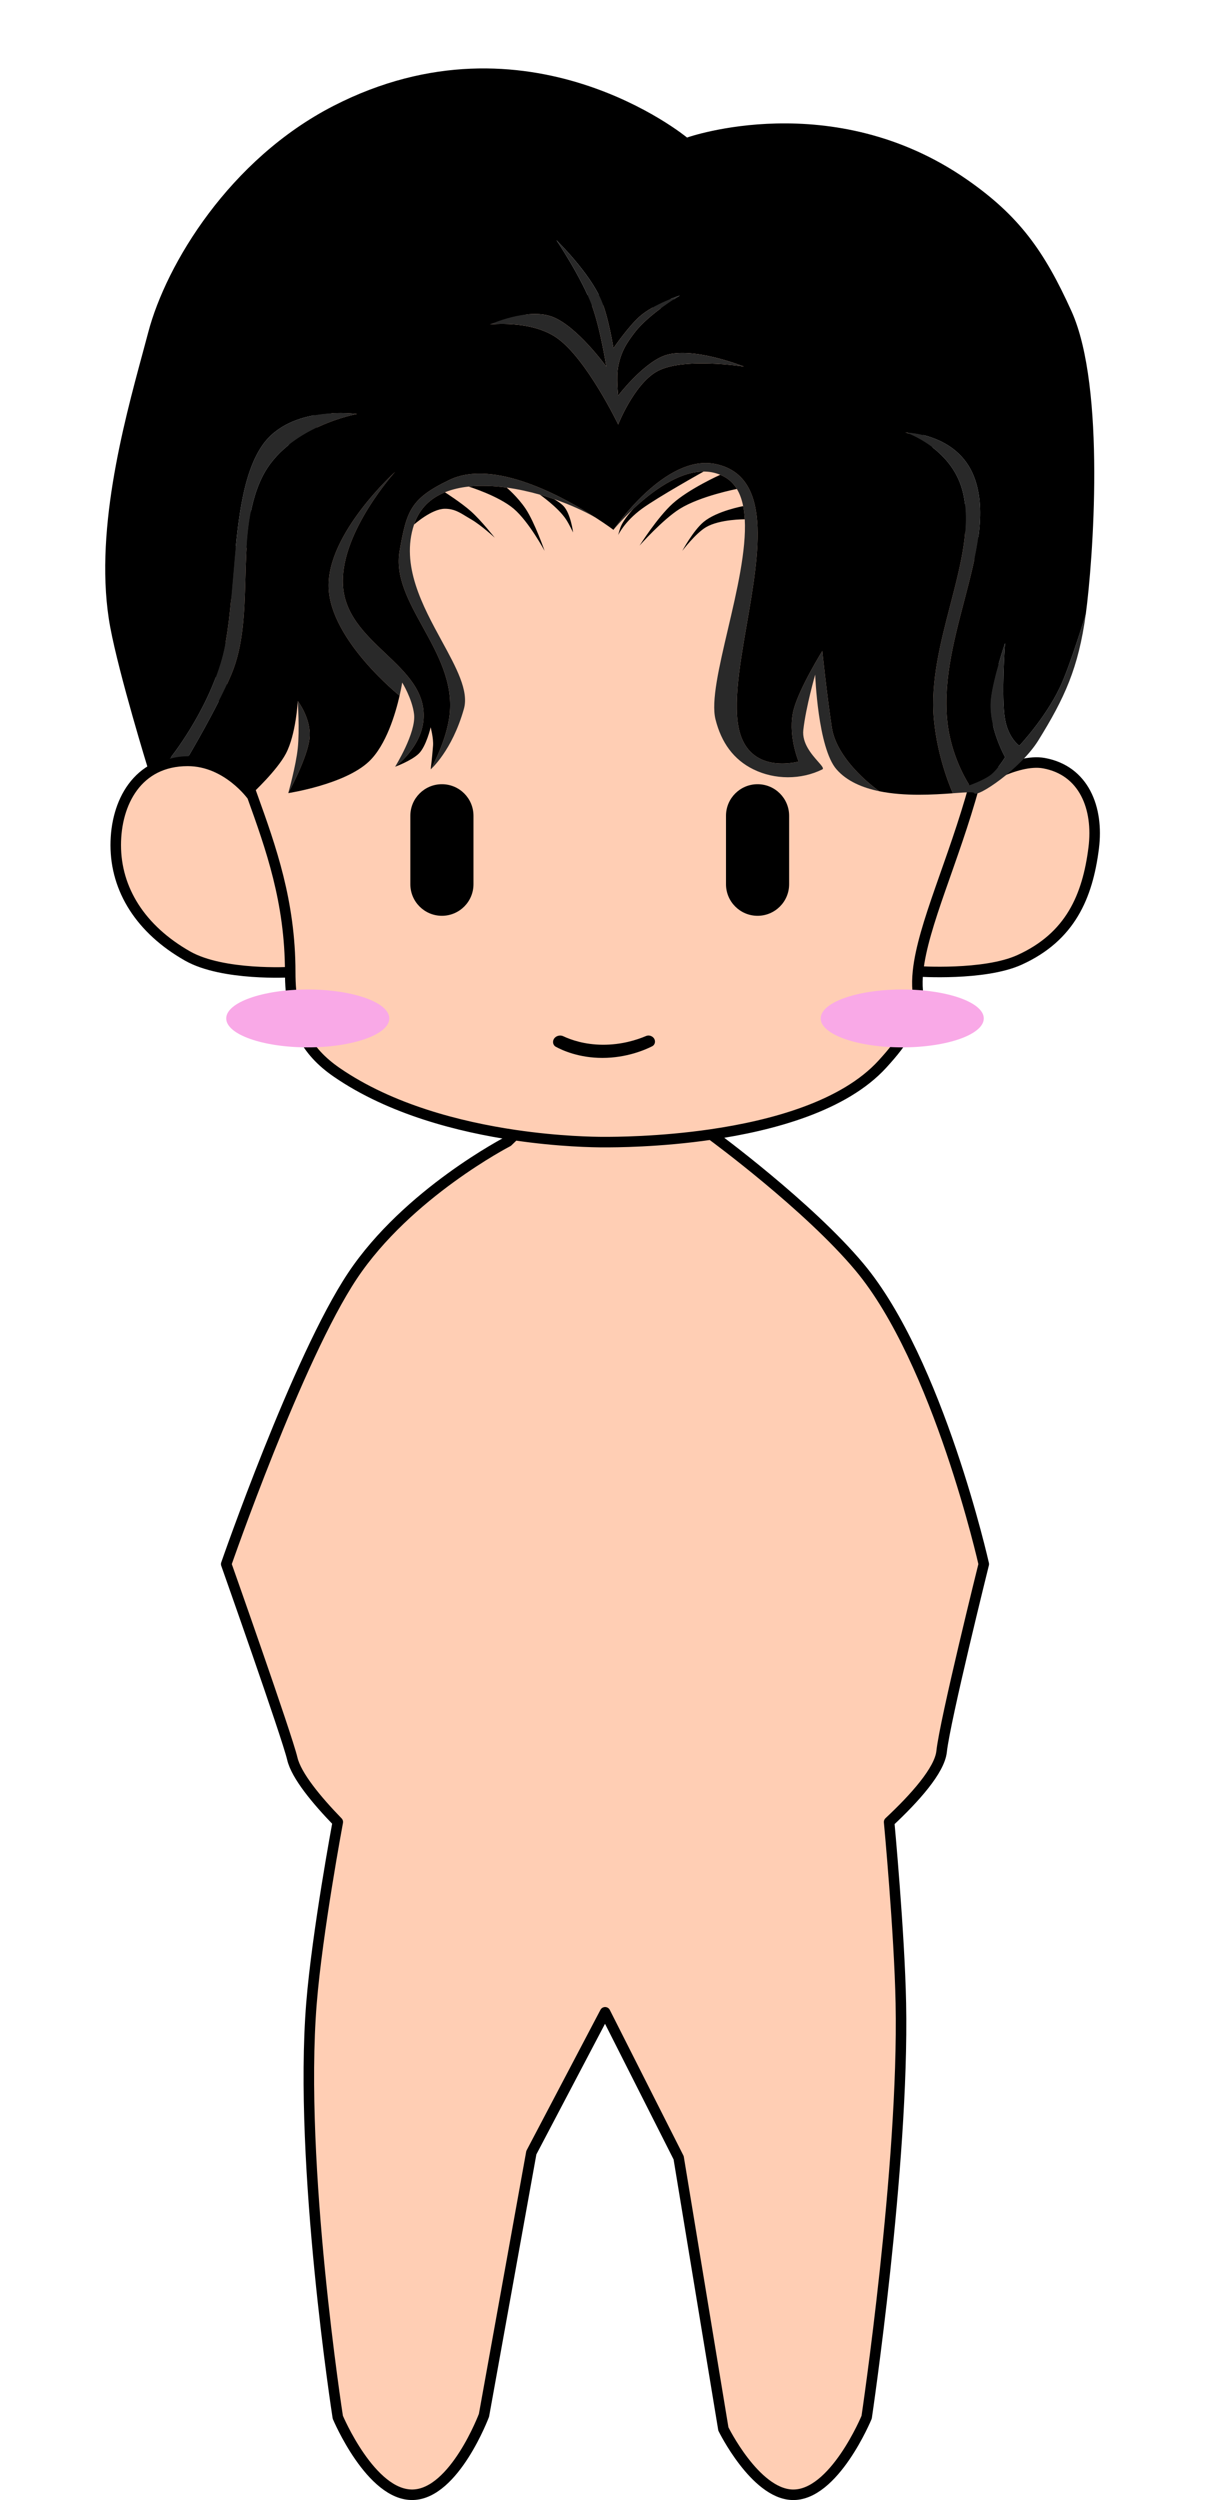 <svg width="230" height="475" viewBox="0 0 230 475" fill="none" xmlns="http://www.w3.org/2000/svg">
<g clip-path="url(#clip0_1046_611)">
<path d="M178.985 332.783C179.615 326.861 187 297.176 187 297.176C187 297.176 178.369 258.692 163.389 240.765C153.661 229.123 135.526 215.815 135.526 215.815L135.203 215.55C125.259 217 116.743 217 114.8 217C112.908 217 106.247 216.912 97.796 215.661L96.515 216.899C96.515 216.899 77.456 226.718 67.007 242.393C56.557 258.067 43 297.176 43 297.176C43 297.176 54.561 329.869 55.561 334.142C56.32 337.381 60.201 342.051 64.208 346.181C64.208 346.181 60.302 367.056 59.207 380.619C56.73 411.289 64.208 459.268 64.208 459.268C64.208 459.268 70.495 474.227 78.51 474C86.413 473.776 91.998 458.901 91.998 458.901L101 409L115.02 382.333L128.998 409.971L137.5 461.5C137.5 461.5 143.485 473.698 150.53 474C158.515 474.342 164.736 459.268 164.736 459.268C164.736 459.268 171.854 411.449 171.238 380.619C170.969 367.14 169.008 346.181 169.008 346.181C173.868 341.639 178.604 336.366 178.985 332.783Z" fill="#FFCEB4"/>
<path d="M55.164 184.709C55.164 194.455 58.126 199.7 64.036 203.764C74.304 210.823 87.403 214.122 97.796 215.661C106.247 216.912 112.908 217 114.8 217C116.743 217 125.259 217 135.203 215.55C146.847 213.852 160.449 210.166 167.745 202.164C171.803 197.713 174.219 194.219 174.436 188.2C174.336 187.064 174.364 185.851 174.497 184.564C175.41 175.792 181.262 163.601 185.202 149.218C190.159 131.122 192.088 109.556 177.345 86.964C166.145 69.8 144.764 57 114.8 57C92.546 57 64.327 70.382 53.709 88.127C35.967 117.779 41.645 133.678 47.959 151.255L47.981 151.315C51.479 161.052 55.164 171.31 55.164 184.709Z" fill="#FFCEB4"/>
<path d="M47.959 151.255C47.959 151.255 43.236 144.564 35.673 144.564C26.073 144.564 22 152.568 22 160.564C22 169 26.72 176.581 35.673 181.655C42.376 185.454 55.164 184.709 55.164 184.709C55.164 171.31 51.479 161.052 47.981 151.315L47.959 151.255Z" fill="#FFCEB4"/>
<path d="M198.436 145C193.113 144.03 185.202 149.218 185.202 149.218C181.262 163.601 175.41 175.792 174.497 184.564C174.497 184.564 187.066 185.421 193.782 182.382C203.471 177.997 206.727 170.309 207.891 161.146C208.862 153.5 206.019 146.382 198.436 145Z" fill="#FFCEB4"/>
<path d="M55.164 184.709C55.164 194.455 58.126 199.7 64.036 203.764C74.304 210.823 87.403 214.122 97.796 215.661M55.164 184.709C55.164 184.709 42.376 185.454 35.673 181.655C26.72 176.581 22 169 22 160.564C22 152.568 26.073 144.564 35.673 144.564C43.236 144.564 47.959 151.255 47.959 151.255M55.164 184.709C55.164 171.31 51.479 161.052 47.981 151.315M185.202 149.218C190.159 131.122 192.088 109.556 177.345 86.964C166.145 69.8 144.764 57 114.8 57C92.546 57 64.327 70.382 53.709 88.127C35.967 117.779 41.645 133.678 47.959 151.255M185.202 149.218C185.202 149.218 193.113 144.03 198.436 145C206.019 146.382 208.862 153.5 207.891 161.146C206.727 170.309 203.471 177.997 193.782 182.382C187.066 185.421 174.497 184.564 174.497 184.564M185.202 149.218C181.262 163.601 175.41 175.792 174.497 184.564M174.497 184.564C174.364 185.851 174.336 187.064 174.436 188.2C174.219 194.219 171.803 197.713 167.745 202.164C160.449 210.166 146.847 213.852 135.203 215.55M47.959 151.255L47.981 151.315M47.959 151.255C47.967 151.275 47.974 151.295 47.981 151.315M97.796 215.661L96.515 216.899C96.515 216.899 77.456 226.718 67.007 242.393C56.557 258.067 43 297.176 43 297.176C43 297.176 54.561 329.869 55.561 334.142C56.32 337.381 60.201 342.051 64.208 346.181C64.208 346.181 60.302 367.056 59.207 380.619C56.73 411.289 64.208 459.268 64.208 459.268C64.208 459.268 70.495 474.227 78.51 474C86.413 473.776 91.998 458.901 91.998 458.901L101 409L115.02 382.333L128.998 409.971L137.5 461.5C137.5 461.5 143.485 473.698 150.53 474C158.515 474.342 164.736 459.268 164.736 459.268C164.736 459.268 171.854 411.449 171.238 380.619C170.969 367.14 169.008 346.181 169.008 346.181C173.868 341.639 178.604 336.366 178.985 332.783C179.615 326.861 187 297.176 187 297.176C187 297.176 178.369 258.692 163.389 240.765C153.661 229.123 135.526 215.815 135.526 215.815L135.203 215.55M97.796 215.661C106.247 216.912 112.908 217 114.8 217C116.743 217 125.259 217 135.203 215.55" stroke="black" stroke-width="2" stroke-linejoin="round"/>
<path d="M32.235 144.185C33.456 143.805 34.743 143.69 35.844 143.685C35.844 143.685 41.291 134.513 43.965 128.178C46.287 122.677 46.468 116.3 46.649 109.934C46.842 103.139 47.035 96.356 49.83 90.662C54.545 81.058 67.877 78.656 67.877 78.656C67.877 78.656 55.228 76.807 49.83 84.659C45.92 90.348 45.09 100.202 44.306 109.522C43.818 115.326 43.347 120.922 42.16 125.177C39.282 135.501 32.235 144.185 32.235 144.185Z" fill="#292929"/>
<path d="M56.598 133.18C56.598 133.18 56.97 138.692 56.598 142.184C56.238 145.572 54.794 150.688 54.794 150.688C54.794 150.688 58.508 143.921 58.854 140.183C59.19 136.553 56.598 133.18 56.598 133.18Z" fill="#292929"/>
<path d="M76.45 129.679C76.45 129.679 78.36 132.776 78.706 135.681C79.128 139.237 75.096 145.686 75.096 145.686C75.096 145.686 80.103 142.08 80.51 136.682C80.91 131.378 77.156 127.821 73.262 124.131C69.342 120.418 65.281 116.57 65.17 110.67C64.985 100.8 75.096 89.661 75.096 89.661C75.096 89.661 62.085 101.385 62.463 111.671C62.832 121.692 75.955 132.18 75.955 132.18C76.3 130.673 76.45 129.679 76.45 129.679Z" fill="#292929"/>
<path d="M81.864 146.186C81.864 146.186 85.924 142.684 88.18 134.681C89.144 131.26 86.729 126.833 83.999 121.831C80.342 115.131 76.122 107.398 78.706 99.665C79.727 96.609 81.833 94.655 84.571 93.534C85.937 92.976 87.459 92.625 89.083 92.448C91.345 92.203 93.802 92.296 96.302 92.639C98.407 92.928 100.543 93.394 102.618 93.983C103.535 94.243 104.44 94.528 105.325 94.832C108.292 95.852 111.036 97.091 113.261 98.374C107.13 94.424 93.938 87.125 85.473 91.162C77.991 94.73 77.293 97.071 75.955 104.668C75.092 109.571 77.667 114.242 80.368 119.14C83.177 124.235 86.122 129.576 85.473 135.681C84.932 140.774 81.864 146.186 81.864 146.186Z" fill="#292929"/>
<path d="M152.698 138.683C153.197 134.258 154.954 128.178 154.954 128.178C154.954 128.178 155.447 142.112 159.015 146.186C160.978 148.427 163.922 149.672 167.136 150.332C167.136 150.332 159.1 144.78 158.112 138.182C157.125 131.585 156.308 123.676 156.308 123.676C156.308 123.676 152.027 130.567 150.894 134.681C149.59 139.411 151.796 144.685 151.796 144.685C151.796 144.685 143.677 147.011 140.968 140.183C139.059 135.373 140.488 127.106 141.968 118.547C144.335 104.855 146.832 90.413 136.005 88.16C126.399 86.162 116.604 100.666 116.604 100.666C116.604 100.666 118.089 98.836 120.401 96.664C123.773 93.496 128.903 89.6 133.749 89.593C134.823 89.592 135.883 89.781 136.907 90.212C137.211 90.34 137.512 90.49 137.809 90.662C138.758 91.21 139.5 91.969 140.065 92.9C140.629 93.828 141.018 94.928 141.264 96.164C141.42 96.946 141.518 97.783 141.567 98.665C141.892 104.503 140.057 112.336 138.365 119.555C136.687 126.717 135.151 133.275 136.005 136.682C137.11 141.092 139.447 144.337 143.224 146.186C147.266 148.165 152.247 148.187 156.308 146.186C156.656 146.014 156.196 145.493 155.499 144.704C154.305 143.351 152.413 141.209 152.698 138.683Z" fill="#292929"/>
<path d="M185.183 150.688C185.635 151.688 194.011 146.092 197.365 140.683C202.328 132.68 205 126.939 206.389 116.673C206.389 116.673 203.352 126.669 201.425 130.679C198.598 136.564 193.755 141.684 193.755 141.684C193.755 141.684 191.695 140.281 191.048 136.682C190.288 132.45 191.048 122.175 191.048 122.175C191.048 122.175 188.816 128.692 188.341 132.68C187.713 137.957 191.048 143.858 191.048 143.858C191.048 143.858 189.663 146.146 188.341 147.186C187.02 148.227 184.281 149.187 184.281 149.187C184.281 149.187 181.168 144.59 180.22 138.182C179.054 130.301 181.224 122.02 183.29 114.133C185.556 105.487 187.697 97.315 185.183 90.662C182.006 82.253 172.099 82.158 172.099 82.158C172.099 82.158 180.741 84.997 182.927 93.163C184.634 99.54 182.682 107.058 180.637 114.931C178.779 122.085 176.845 129.533 177.513 136.682C178.245 144.517 181.122 150.719 181.122 150.719L181.624 150.682C183.7 150.528 185.066 150.427 185.183 150.688Z" fill="#292929"/>
<path fill-rule="evenodd" clip-rule="evenodd" d="M177.513 136.682C178.245 144.517 181.122 150.719 181.122 150.719C177.488 150.986 172.003 151.33 167.136 150.332C167.136 150.332 159.1 144.78 158.112 138.182C157.125 131.585 156.308 123.676 156.308 123.676C156.308 123.676 152.027 130.567 150.894 134.681C149.59 139.411 151.796 144.685 151.796 144.685C151.796 144.685 143.677 147.011 140.968 140.183C139.059 135.373 140.488 127.106 141.968 118.547C144.335 104.855 146.832 90.413 136.005 88.16C126.399 86.162 116.604 100.666 116.604 100.666C116.604 100.666 115.337 99.712 113.261 98.374C107.13 94.424 93.938 87.125 85.473 91.162C77.991 94.73 77.293 97.071 75.955 104.668C75.092 109.571 77.667 114.242 80.368 119.14C83.177 124.235 86.122 129.576 85.473 135.681C84.932 140.774 81.864 146.186 81.864 146.186C81.864 146.186 82.125 144.122 82.315 141.684C82.423 140.308 81.864 138.182 81.864 138.182C81.864 138.182 81.018 141.817 79.608 143.185C78.199 144.552 75.096 145.686 75.096 145.686C75.096 145.686 80.103 142.08 80.51 136.682C80.91 131.378 77.156 127.821 73.262 124.131C69.342 120.418 65.281 116.57 65.17 110.67C64.985 100.8 75.096 89.661 75.096 89.661C75.096 89.661 62.085 101.385 62.463 111.671C62.832 121.692 75.955 132.18 75.955 132.18C75.178 135.575 73.41 141.576 70.133 144.685C65.517 149.065 54.794 150.688 54.794 150.688C54.794 150.688 58.508 143.921 58.854 140.183C59.19 136.553 56.598 133.18 56.598 133.18C56.598 133.18 56.285 139.502 54.342 143.185C52.642 146.406 48.026 150.688 48.026 150.688C48.026 150.688 41.309 143.661 35.844 143.685C35.844 143.685 41.291 134.513 43.965 128.178C46.287 122.677 46.468 116.3 46.649 109.934C46.842 103.139 47.035 96.356 49.83 90.662C54.545 81.058 67.877 78.656 67.877 78.656C67.877 78.656 55.228 76.807 49.83 84.659C45.92 90.348 45.09 100.202 44.306 109.522C43.818 115.326 43.347 120.922 42.16 125.177C39.282 135.501 32.235 144.185 32.235 144.185C29.852 144.926 28.174 146.186 28.174 146.186C28.174 146.186 22.657 128.311 20.955 119.174C17.723 101.819 23.434 80.706 27.088 67.201C27.478 65.759 27.844 64.404 28.174 63.15C31.592 50.144 43.666 30.252 63.366 20.131C100.362 1.122 130.591 26.133 130.591 26.133C130.591 26.133 158.25 16.338 183.83 34.136C193.672 40.984 198.479 47.628 203.681 59.148C210.233 73.654 207.742 106.668 206.389 116.673C206.389 116.673 203.352 126.669 201.425 130.679C198.598 136.564 193.755 141.684 193.755 141.684C193.755 141.684 191.695 140.281 191.048 136.682C190.288 132.45 191.048 122.175 191.048 122.175C191.048 122.175 188.816 128.692 188.341 132.68C187.713 137.957 191.048 143.858 191.048 143.858C191.048 143.858 189.663 146.146 188.341 147.186C187.02 148.227 184.281 149.187 184.281 149.187C184.281 149.187 181.168 144.59 180.22 138.182C179.054 130.301 181.224 122.02 183.29 114.133C185.556 105.487 187.697 97.315 185.183 90.662C182.006 82.253 172.099 82.158 172.099 82.158C172.099 82.158 180.741 84.997 182.927 93.163C184.634 99.54 182.682 107.058 180.637 114.931C178.779 122.085 176.845 129.533 177.513 136.682ZM141.567 98.665C141.518 97.783 141.42 96.946 141.264 96.164C141.264 96.164 136.241 97.084 133.749 99.165C131.749 100.836 129.688 104.668 129.688 104.668C129.688 104.668 132.206 101.337 134.2 100.166C136.817 98.628 141.567 98.665 141.567 98.665ZM140.065 92.9C139.5 91.969 138.758 91.21 137.809 90.662C137.512 90.49 137.211 90.34 136.907 90.212C136.907 90.212 131 92.861 127.884 95.664C124.975 98.28 121.567 103.667 121.567 103.667C121.567 103.667 125.948 98.708 129.237 96.664C133.152 94.232 140.065 92.9 140.065 92.9ZM133.749 89.593C128.903 89.6 123.773 93.496 120.401 96.664C120.401 96.664 118.579 98.58 117.958 100.166C117.736 100.732 117.507 101.666 117.507 101.666C117.507 101.666 118.665 99.118 122.018 96.664C125.056 94.442 133.749 89.593 133.749 89.593ZM84.571 96.664C82.048 96.666 78.706 99.665 78.706 99.665C79.727 96.609 81.833 94.655 84.571 93.534C84.571 93.534 87.677 95.507 89.534 97.164C91.484 98.906 94.046 102.167 94.046 102.167C94.046 102.167 91.445 99.76 89.534 98.665C89.183 98.464 88.861 98.267 88.553 98.079C87.256 97.286 86.239 96.663 84.571 96.664ZM97.655 96.664C94.748 94.194 89.083 92.448 89.083 92.448C91.345 92.203 93.802 92.296 96.302 92.639C96.302 92.639 98.395 94.397 99.911 96.664C101.641 99.252 103.52 104.668 103.52 104.668C103.52 104.668 100.538 99.114 97.655 96.664ZM107.581 98.665C106.074 96.391 102.618 93.983 102.618 93.983C103.535 94.243 104.44 94.528 105.325 94.832C105.325 94.832 106.522 95.51 107.13 96.164C108.492 97.629 108.934 101.166 108.934 101.166C108.934 101.166 108.189 99.583 107.581 98.665ZM105.776 64.15C111.466 68.068 117.507 80.657 117.507 80.657C117.507 80.657 120.441 73.198 124.725 70.653C129.58 67.769 141.419 69.652 141.419 69.652C141.419 69.652 131.236 65.571 126.079 67.651C121.966 69.311 117.507 75.155 117.507 75.155C117.507 75.155 117.102 71.754 117.507 69.652C118.049 66.832 119.109 65.171 120.665 63.15C123.419 59.571 129.237 56.146 129.237 56.146C129.237 56.146 124.279 57.746 121.567 60.148C119.417 62.053 116.604 66.151 116.604 66.151C116.604 66.151 115.726 60.461 114.348 57.147C112.149 51.854 105.776 45.642 105.776 45.642C105.776 45.642 110.623 52.865 112.544 58.147C114.11 62.454 115.251 69.652 115.251 69.652C115.251 69.652 109.621 61.852 104.874 60.148C100.153 58.454 93.143 61.649 93.143 61.649C93.143 61.649 100.873 60.774 105.776 64.15Z" fill="black"/>
<path d="M117.507 80.657C117.507 80.657 111.466 68.068 105.776 64.15C100.873 60.774 93.143 61.649 93.143 61.649C93.143 61.649 100.153 58.454 104.874 60.148C109.621 61.852 115.251 69.652 115.251 69.652C115.251 69.652 114.11 62.454 112.544 58.147C110.623 52.865 105.776 45.642 105.776 45.642C105.776 45.642 112.149 51.854 114.348 57.147C115.726 60.461 116.604 66.151 116.604 66.151C116.604 66.151 119.417 62.053 121.567 60.148C124.279 57.746 129.237 56.146 129.237 56.146C129.237 56.146 123.419 59.571 120.665 63.15C119.109 65.171 118.049 66.832 117.507 69.652C117.102 71.754 117.507 75.155 117.507 75.155C117.507 75.155 121.966 69.311 126.079 67.651C131.236 65.571 141.419 69.652 141.419 69.652C141.419 69.652 129.58 67.769 124.725 70.653C120.441 73.198 117.507 80.657 117.507 80.657Z" fill="#292929"/>
<path d="M78 155C78 151.686 80.686 149 84 149C87.314 149 90 151.686 90 155V168C90 171.314 87.314 174 84 174C80.686 174 78 171.314 78 168V155Z" fill="black"/>
<path d="M138 155C138 151.686 140.686 149 144 149C147.314 149 150 151.686 150 155V168C150 171.314 147.314 174 144 174C140.686 174 138 171.314 138 168V155Z" fill="black"/>
<path d="M74 193.5C74 196.538 67.06 199 58.5 199C49.94 199 43 196.538 43 193.5C43 190.462 49.94 188 58.5 188C67.06 188 74 190.462 74 193.5Z" fill="#F9A9E7"/>
<path d="M187 193.5C187 196.538 180.06 199 171.5 199C162.94 199 156 196.538 156 193.5C156 190.462 162.94 188 171.5 188C180.06 188 187 190.462 187 193.5Z" fill="#F9A9E7"/>
<path d="M105.147 197.763C105.312 196.942 106.307 196.525 107.064 196.881C108.569 197.588 111.114 198.469 114.5 198.5C118.11 198.533 121.06 197.581 122.798 196.842C123.562 196.518 124.5 197.072 124.5 197.903C124.5 198.274 124.308 198.616 123.977 198.784C122.692 199.439 119.142 201 114.5 201C110.08 201 106.933 199.584 105.646 198.884C105.245 198.666 105.058 198.21 105.147 197.763Z" fill="black"/>
</g>
<defs>
<clipPath id="clip0_1046_611">
<rect width="230" height="475" fill="white"/>
</clipPath>
</defs>
</svg>
